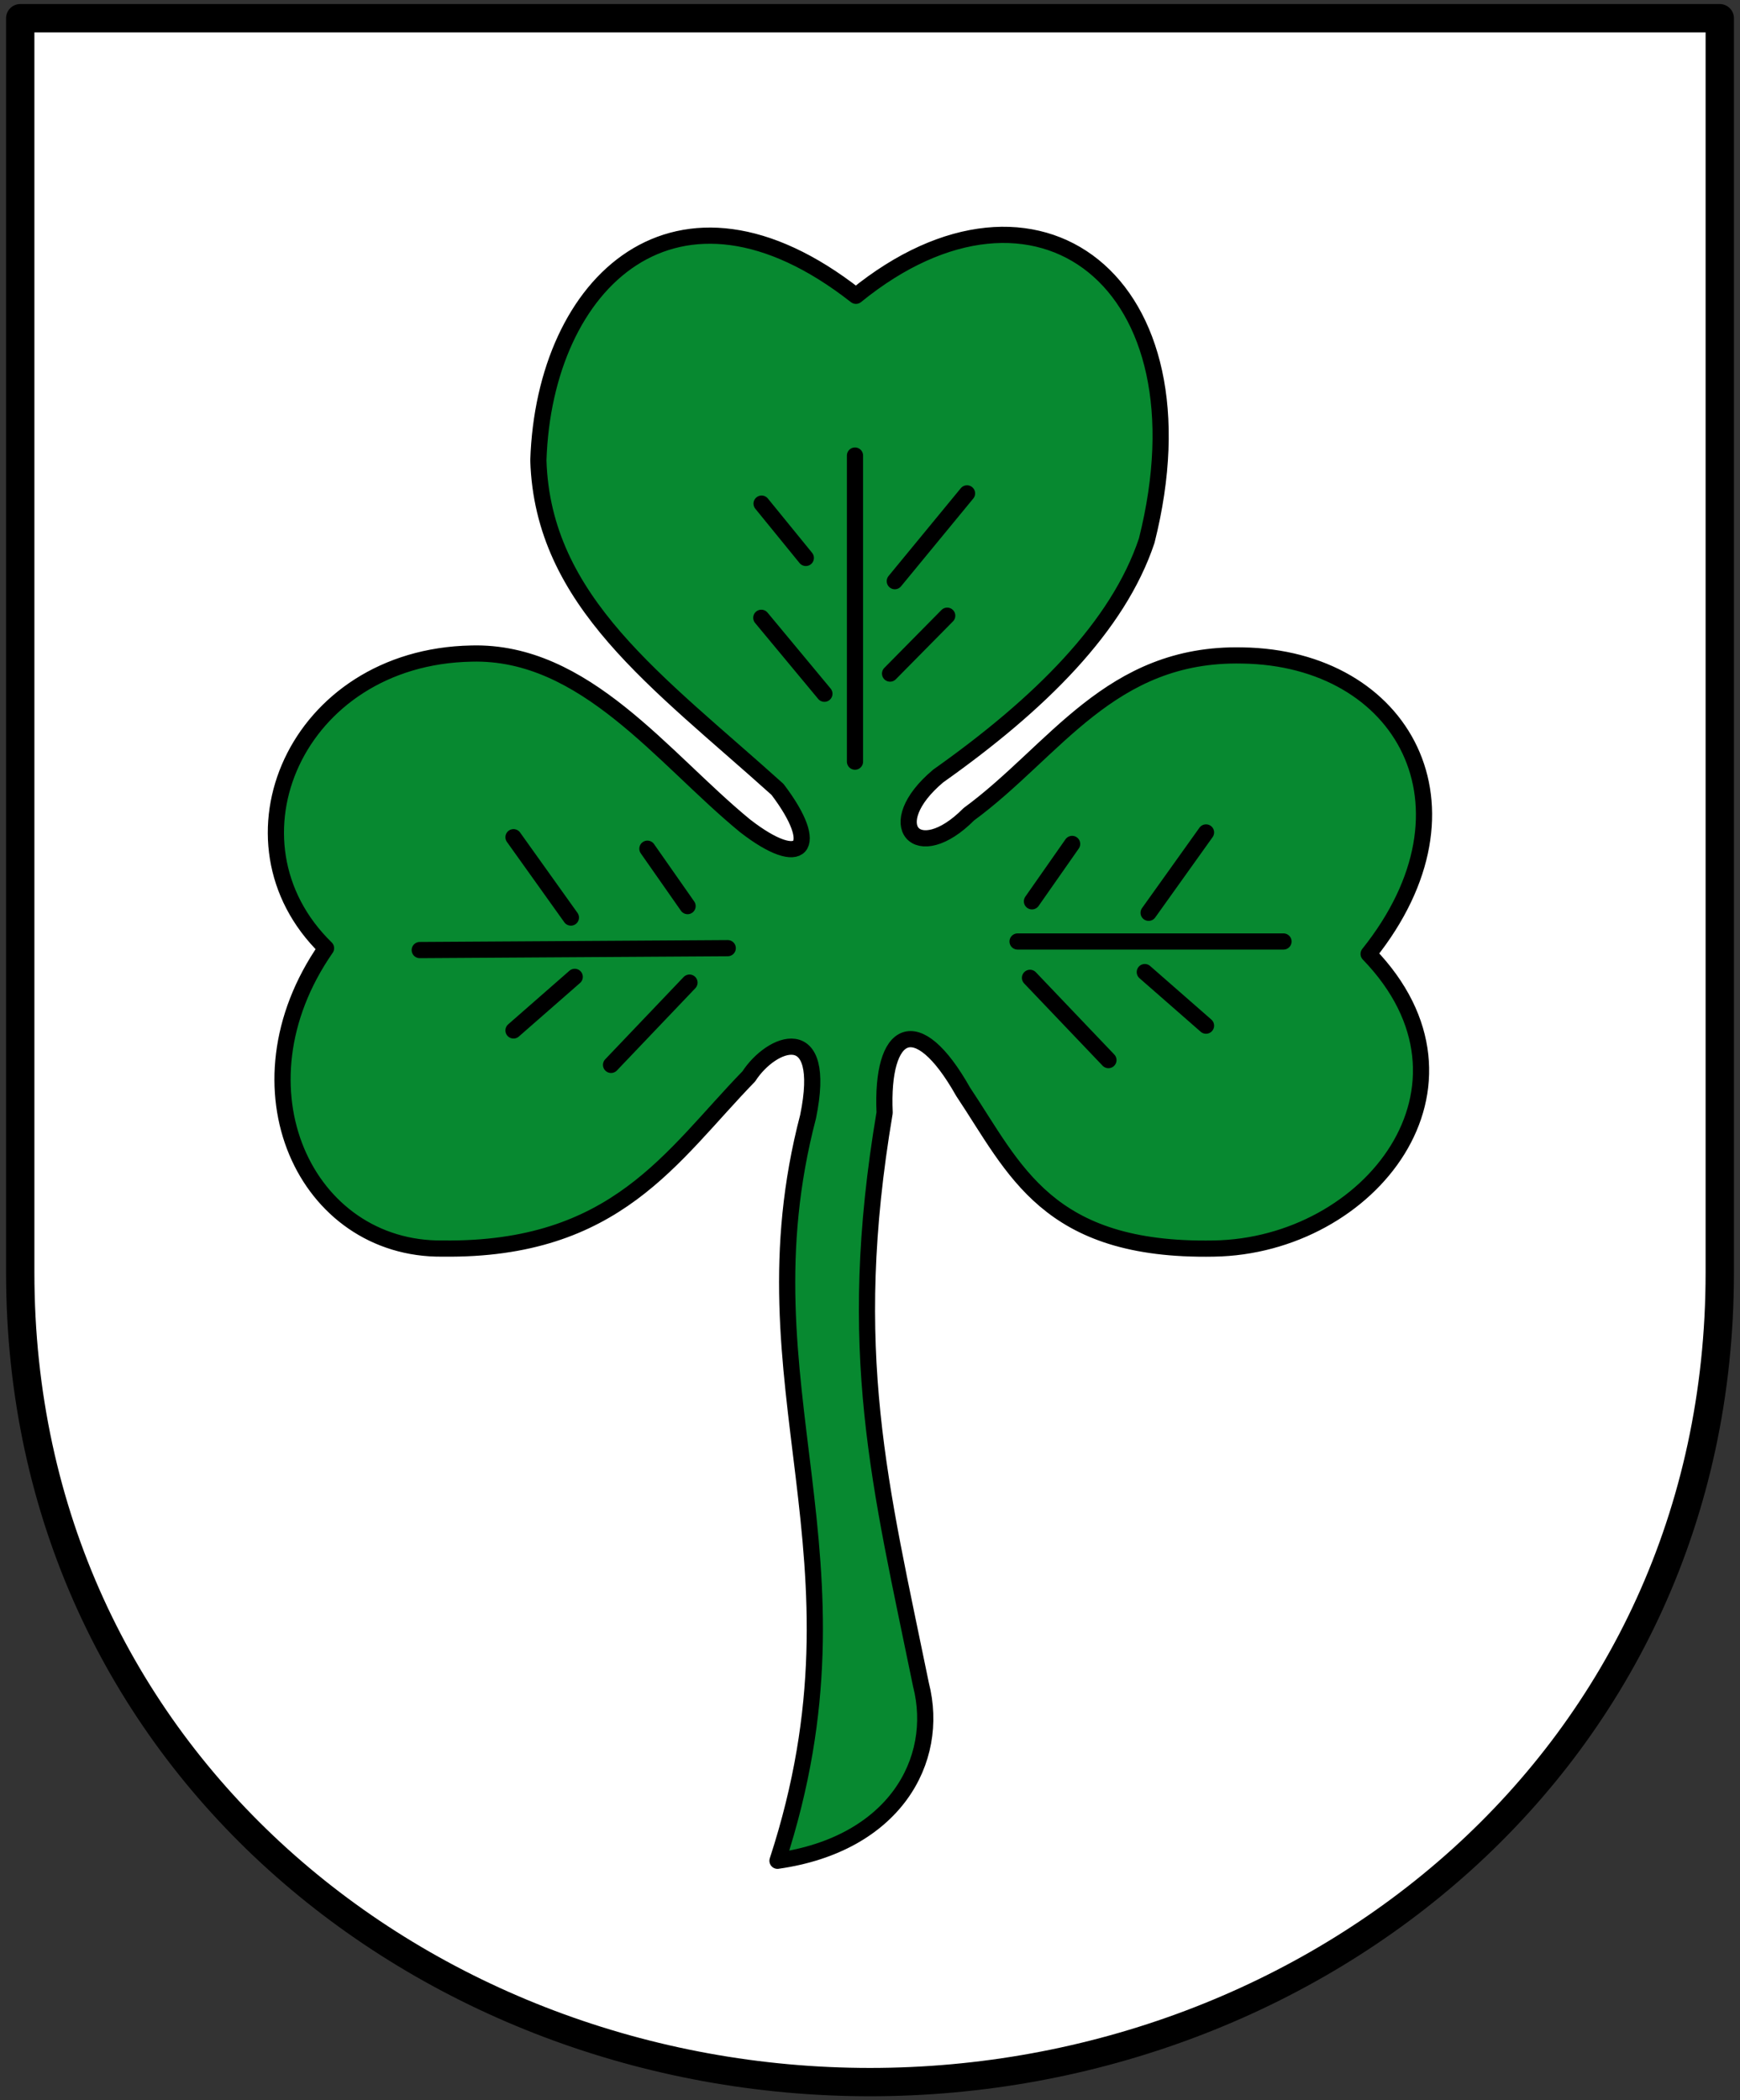 <svg xmlns="http://www.w3.org/2000/svg" height="519" width="430"><rect width="100%" height="100%" fill="#333333" stroke="none"/><path style="fill:#fff;stroke:#000;stroke-width:7;stroke-linecap:round;stroke-linejoin:round;stroke-miterlimit:4;stroke-dasharray:none" d="M5.5 6.498h420v310c0 120-100 200-210 200s-210-80-210-200z" transform="translate(-.5 -1.998)"/><path style="fill:#078930;stroke:#000;stroke-width:4;stroke-linecap:round;stroke-linejoin:round;stroke-miterlimit:4;stroke-dasharray:none" d="M192.64 461.808c24.671-75.484-9.957-116.93 7.564-183.9 4.909-24.08-9.108-18.524-14.656-9.928-19.128 19.682-32.718 43.062-75.64 42.548-33.8.411-52.832-39.672-28.839-74.223-27.042-26.361-7.465-71.98 35.93-72.805 28.041-.76 47.303 25.884 67.605 42.548 14.146 11 18.946 5.387 8.037-8.983-29.558-26.635-58.032-46.343-59.095-81.315 1.445-44.144 34.212-75.354 78.478-40.657 44.521-36.22 88.008-3.591 71.859 60.513-7.081 21.213-26.392 40.36-51.531 58.15-14.38 12.095-5.174 22.304 7.564 9.455 21.281-15.588 34.851-39.98 67.605-39.24 39.642.565 60.366 37.286 31.202 73.75 31.545 32.61.31 72.21-38.293 72.806-41.263.751-49.119-19.595-61.93-38.766-11.505-20.406-20.31-15.298-19.384 5.2-9.98 59.122-1.067 92.158 8.982 141.35 4.808 18.811-6.713 39.414-35.457 43.494z" transform="translate(-.5 -1.998)"/><path style="stroke:#000;stroke-width:4;stroke-linecap:round;stroke-linejoin:round;stroke-miterlimit:4;stroke-dasharray:none" d="m255.04 243.628 19.383 20.329m-62.633-73.75v-75.64m9.84 31.04 17.847-21.69m-19.017 44.53 14.121-14.306m-34.941-14.273-10.93-13.42m15.52 46.98-15.59-18.77m94.77 87.55 15.128 13.237m-33.088-44.907-9.928 14.183m43.018-17.023-14.183 19.856M170.89 244.808l-19.38 20.33m-8.98-21.75-15.13 13.24m33.09-44.91 9.928 14.183M127.4 208.878l14.183 19.856m110.387 5.914h65.713m-213.453 2.12 76.114-.473" transform="translate(-.5 -1.998)"/></svg>